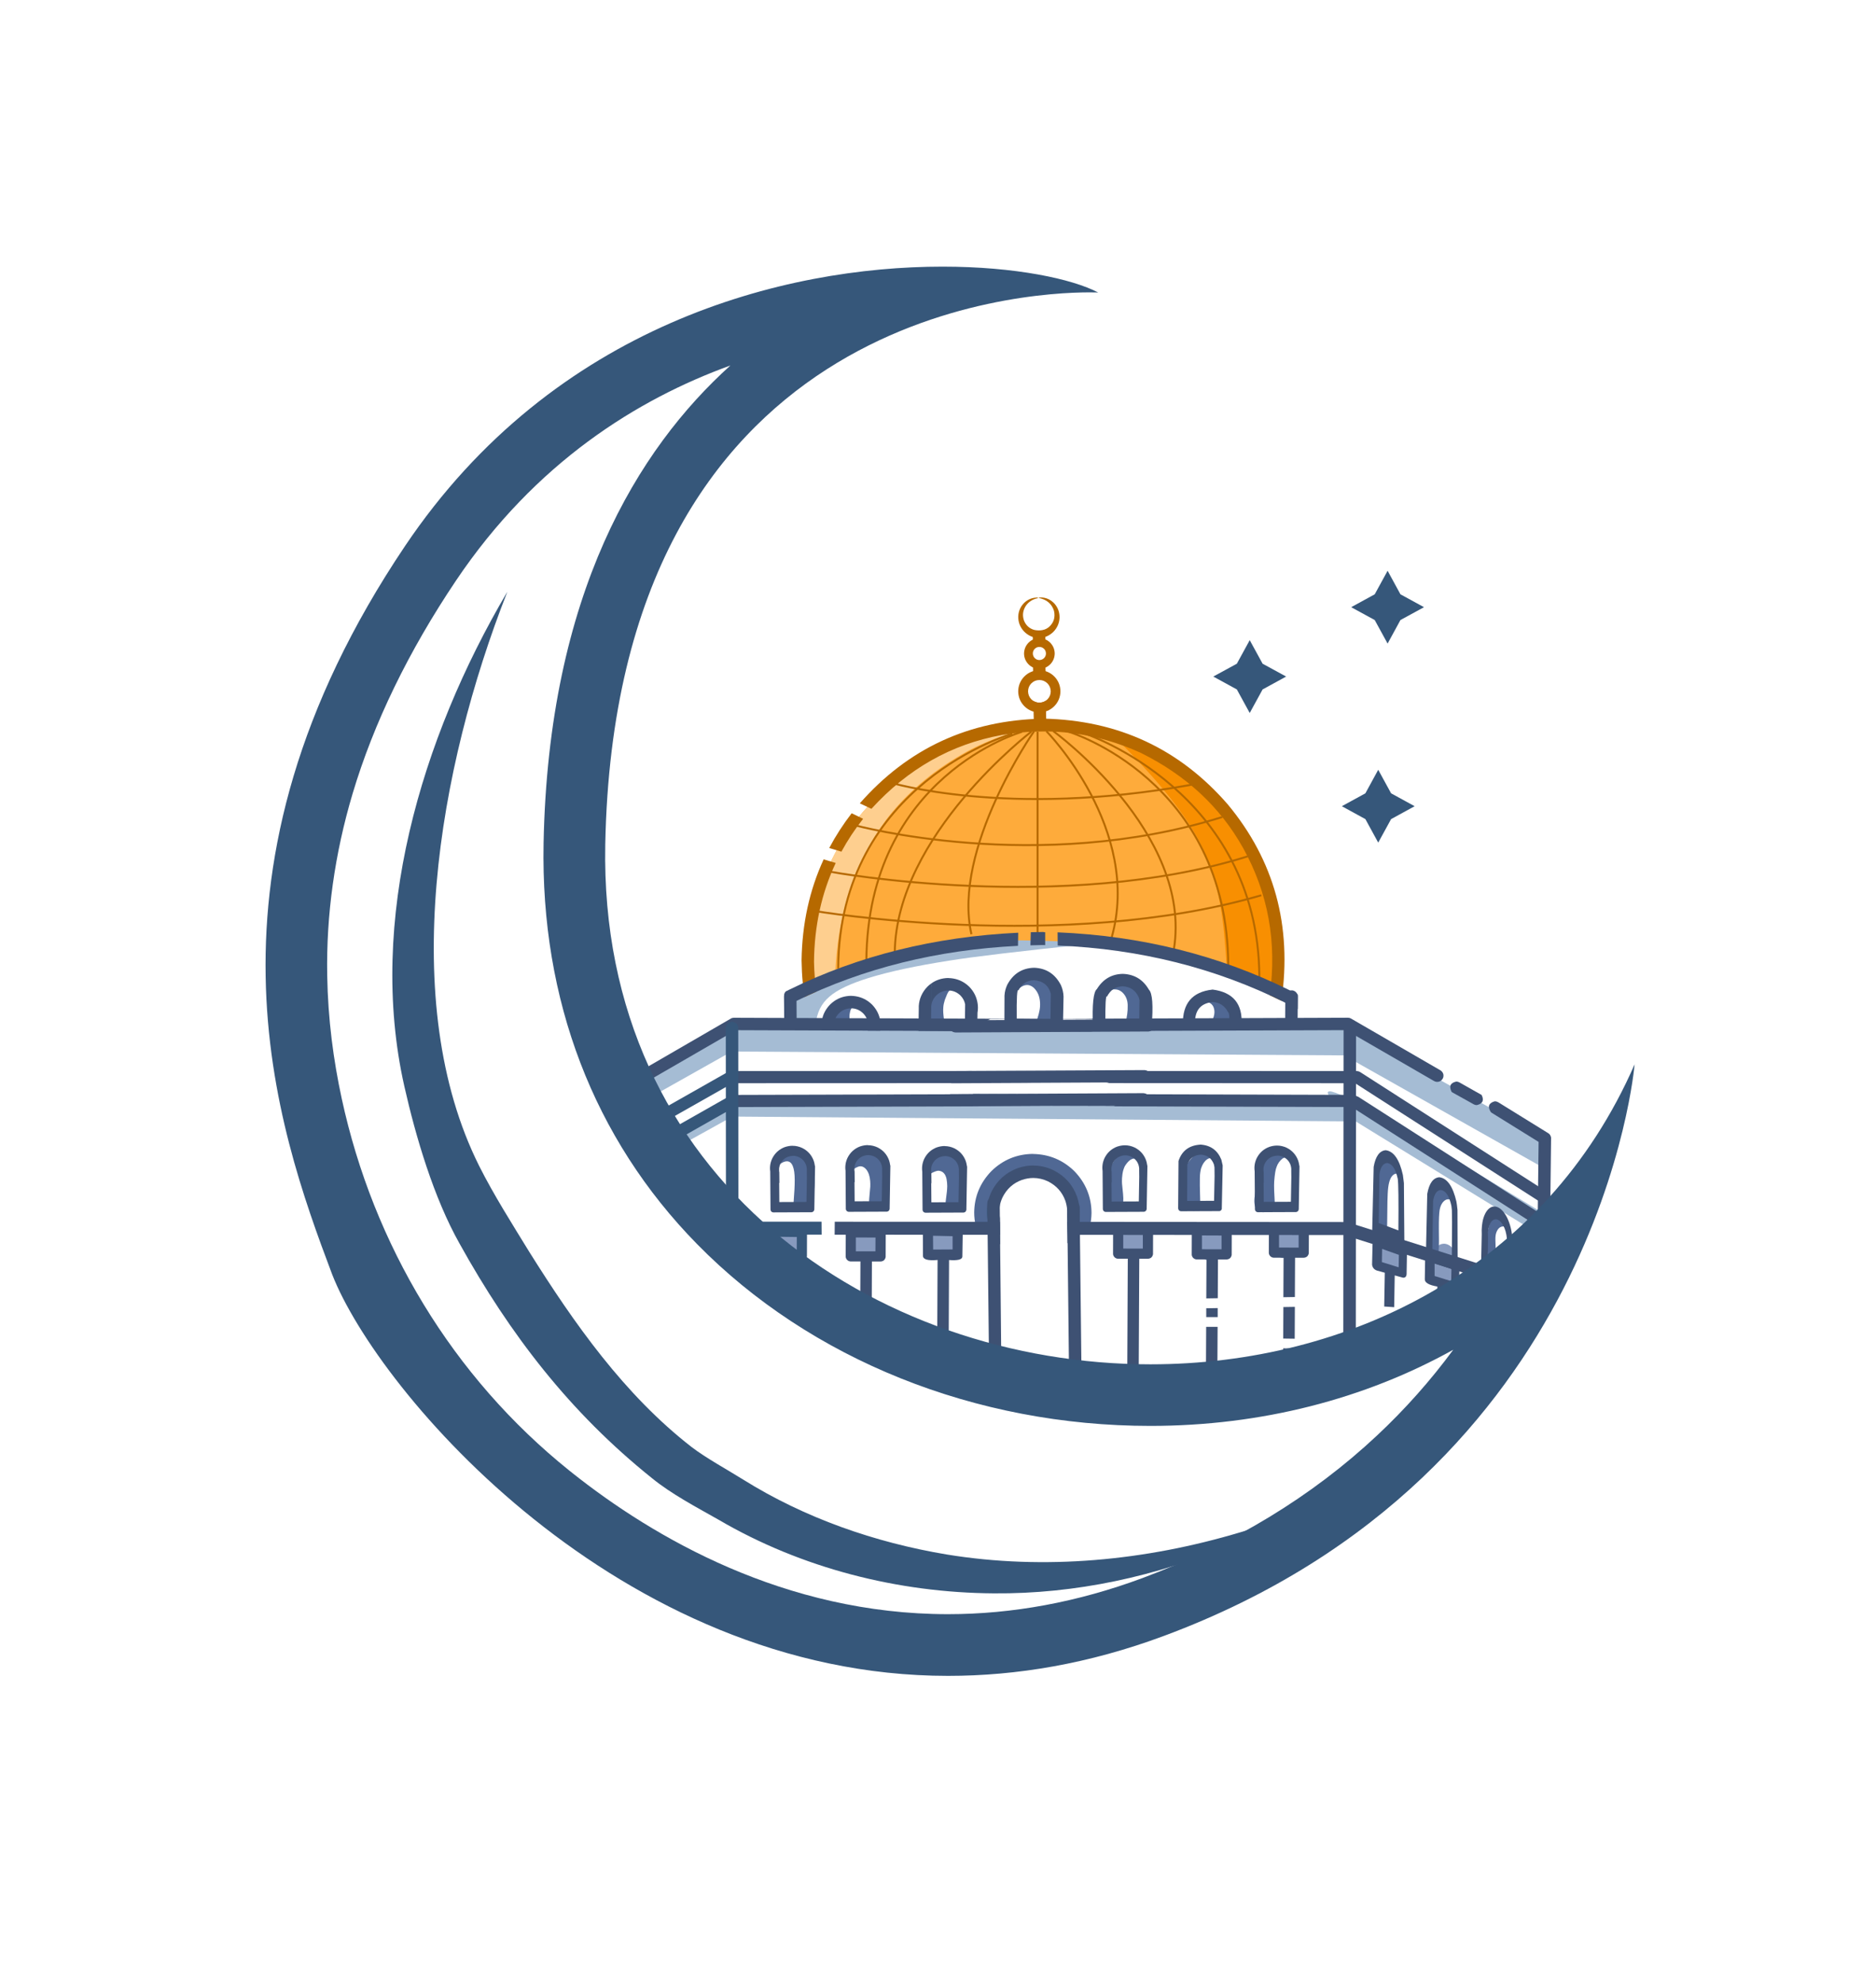 <?xml version="1.0" encoding="UTF-8"?>
<svg id="Layer_1" data-name="Layer 1" xmlns="http://www.w3.org/2000/svg" viewBox="0 0 482.06 509.49">
  <defs>
    <style>
      .cls-1 {
        fill: #d8bda5;
      }

      .cls-1, .cls-2, .cls-3, .cls-4, .cls-5, .cls-6, .cls-7, .cls-8, .cls-9, .cls-10 {
        stroke-width: 0px;
      }

      .cls-2 {
        fill: #a5bcd4;
      }

      .cls-11 {
        fill: none;
        stroke: #b66900;
        stroke-miterlimit: 10;
        stroke-width: .5px;
      }

      .cls-3 {
        fill: #feab3b;
      }

      .cls-4 {
        fill: #506894;
      }

      .cls-5 {
        fill: #879abe;
      }

      .cls-6 {
        fill: #3e5173;
      }

      .cls-7 {
        fill: #f88f01;
      }

      .cls-8 {
        fill: #36577a;
      }

      .cls-9 {
        fill: #fecf8f;
      }

      .cls-10 {
        fill: #b66900;
      }
    </style>
  </defs>
  <path class="cls-8" d="m130.32,152.15c-17.74,45.17-28.21,105.35-7.21,147.35,3.72,7.43,8.55,15.02,12.88,22.09,11.57,18.46,24.45,36.73,41.71,50.15,3.82,2.91,9.18,5.82,13.28,8.38,15.84,9.89,33.85,16.15,52.26,19.23,25.16,4.11,51.12,1.6,75.52-5.71,4.16-1.19,8.24-2.61,12.34-3.99-4.77,2.56-9.65,5.03-14.66,7.13-19.2,8.21-40.12,12.74-61.07,12.56-24.62-.16-49.43-6.45-70.75-18.93-5.69-3.23-12.05-6.55-17.11-10.68-21.06-16.87-36.48-36.93-49.42-60.24-6.61-11.72-11.24-27.35-14.2-40.46-9.57-42.5,4.26-89.3,26.41-126.89h0Z"/>
  <polygon class="cls-8" points="354.15 197.76 350.85 203.81 344.8 207.12 350.85 210.43 354.15 216.47 357.46 210.43 363.51 207.12 357.46 203.81 354.15 197.76 354.15 197.76"/>
  <polygon class="cls-8" points="321.13 164.46 317.82 170.51 311.77 173.81 317.82 177.12 321.13 183.17 324.44 177.12 330.49 173.81 324.44 170.51 321.13 164.46 321.13 164.46"/>
  <polygon class="cls-8" points="356.56 146.63 353.25 152.68 347.2 155.99 353.25 159.29 356.56 165.34 359.86 159.29 365.91 155.99 359.86 152.68 356.56 146.63 356.56 146.63"/>
  <path class="cls-1" d="m345.51,313.94l-.02,1.39h.4s-.09-.77-.09-.77l.48,1.01-.51-1.23.03.22-.29-.62Zm0,0"/>
  <path class="cls-2" d="m341.69,280.37c-.15,0-.26.03-.33.08-.74.21.75,2.24,4.46,6.08l51.68,31.77.02-2.83.02-3.18h0c-20.63-12.59-34.08-20.65-40.34-24.2l-6.7-3.77-4.67-2.43c-2.12-1.01-3.5-1.52-4.15-1.52h0Zm0,0"/>
  <path class="cls-5" d="m199.23,317.02v1.98s3.55,2.69,3.55,2.69l2.09.02.06-4.63-5.69-.06h0Zm0,0"/>
  <rect class="cls-5" x="218.83" y="316.4" width="6.98" height="5.59"/>
  <rect class="cls-5" x="238.92" y="316.61" width="6.89" height="4.49"/>
  <path class="cls-5" d="m290.89,314.5c-.72.17-1.36.55-1.9,1.14-.6.69-1.01,1.47-1.22,2.32-.21,1.02-.22,1.79-.03,2.3.27.82.71,1.49,1.32,1.99.63.49,1.29.76,1.98.81.95.07,1.75-.06,2.41-.38.34-.18.62-.43.82-.76.1-.15.19-.31.26-.45.32-.79.59-1.37.8-1.75.12-.24.38-.62.78-1.14l-5.22-4.07"/>
  <path class="cls-5" d="m314.36,314.5l-6.98.97c-.17,1.07-.22,2.31-.16,3.74.05,1.07.23,1.95.56,2.64.26.55.67,1.01,1.21,1.36.56.37,1.09.57,1.6.62.4.06.86-.02,1.36-.24.79-.43,1.32-.81,1.59-1.15.45-.51.77-.99.96-1.45.36-.89.55-1.56.56-2.02.09-.86.07-1.7-.06-2.52-.11-.68-.32-1.33-.64-1.97"/>
  <path class="cls-5" d="m333.97,314.5l-6.5,1.97c-.16,1.2-.17,2.45-.03,3.77.07.61.14,1.01.21,1.2.16.49.32.81.48.98.24.34.63.58,1.17.72.27.09.8.06,1.59-.11.56-.11,1.22-.4,1.97-.87.53-.33.98-.75,1.35-1.26.31-.42.54-.88.69-1.38.17-.76.25-1.45.21-2.09-.01-.98-.39-1.95-1.13-2.93"/>
  <path class="cls-5" d="m356.36,316.55c-.9.03-1.58.52-2.05,1.49-.46,1.03-.57,2.23-.34,3.63.26,1.42.78,2.63,1.57,3.63.82.99,1.68,1.5,2.57,1.52.9-.02,1.58-.52,2.05-1.48.46-1.02.57-2.23.35-3.63-.26-1.42-.78-2.63-1.57-3.63-.82-.99-1.68-1.5-2.57-1.52"/>
  <path class="cls-5" d="m371.03,319.52c-1,.02-1.85.58-2.53,1.69-.67,1.15-.98,2.51-.94,4.09.06,1.59.46,2.96,1.21,4.12.76,1.12,1.65,1.69,2.65,1.71,1-.02,1.85-.58,2.53-1.69.67-1.14.98-2.51.94-4.09-.06-1.59-.46-2.96-1.21-4.12-.76-1.12-1.64-1.69-2.65-1.72"/>
  <path class="cls-5" d="m385,325.1c-.95.02-1.73.54-2.31,1.59-.56,1.08-.78,2.36-.64,3.85.16,1.49.63,2.78,1.41,3.87.81,1.06,1.69,1.59,2.64,1.61.96-.01,1.73-.54,2.32-1.58.57-1.07.78-2.36.65-3.87-.16-1.49-.63-2.78-1.42-3.87-.81-1.05-1.69-1.59-2.64-1.6"/>
  <path class="cls-4" d="m203.87,295.04c-.78.02-1.46.14-2.04.38l-2.18,4.21c2.05-1.7,3.4-1.71,4.07-.05.33.8.49,1.98.49,3.55,0,.8-.02,1.65-.07,2.53l-.22,3.29c-.04.51-.1.99-.16,1.45-.02.07.15.11.49.11,1.47-.1,2.82-.88,4.04-2.35.69-.85,1.02-2.37,1.01-4.55-.01-.8-.13-1.56-.35-2.26-.48-1.65-.72-2.46-.73-2.4-.11-.36-.31-.77-.6-1.24-.42-.71-1.13-1.41-2.12-2.11-.4-.35-.94-.54-1.63-.56"/>
  <path class="cls-4" d="m222.66,295.22c-.89.03-1.64.2-2.26.51l-2.44,6.08c.81-1.07,1.69-1.78,2.63-2.1.72-.23,1.38.01,1.99.71.58.71.92,1.7,1.02,2.97.04.44.05.92.03,1.44l-.28,3.15c-.04.5-.04.88,0,1.16.11.25.45.37,1.04.38.65,0,1.33-.22,2.05-.66.61-.38,1.05-.86,1.33-1.44.36-.78.57-1.54.64-2.28.12-1.14.11-2.27-.01-3.4-.27-1.98-1-3.65-2.18-5.03-.47-.51-.95-.87-1.44-1.08-.71-.29-1.4-.42-2.1-.41"/>
  <path class="cls-4" d="m243.44,295.5c-.51,0-1.1.14-1.77.42-.41.17-.86.47-1.35.9-1.24,1.06-2.01,2.18-2.33,3.35l.12,2.07c1.13-.88,2.12-1.37,2.97-1.48.85.04,1.46.44,1.84,1.21.16.34.26.65.31.94.11.63.17,1.23.17,1.81-.01.49-.04.97-.09,1.44-.27,2-.41,3.32-.43,3.96.03.18.16.27.4.26.81-.05,1.39-.17,1.75-.36.91-.4,1.55-.79,1.9-1.17.69-.79,1.08-2.03,1.17-3.71.05-.87-.07-2.19-.36-3.99-.27-1.79-.53-2.92-.79-3.42-.75-1.38-1.92-2.12-3.52-2.22"/>
  <path class="cls-4" d="m290.47,294.73c-.79.09-1.74.67-2.85,1.75-1.16,1.3-1.95,2.51-2.36,3.65-.09.26-.17.53-.24.8l-.3,1.46c-.32,1.26-.48,1.94-.49,2.05-.18.93-.29,1.82-.33,2.68-.09,1.46.22,2.59.92,3.39.6.61,1.17.81,1.73.59.91-.38,1.57-1,1.97-1.85.11-.23.15-.71.13-1.43-.01-.33-.04-.7-.07-1.11-.17-1.54-.25-2.41-.26-2.6-.03-.37-.03-.85,0-1.44.07-.86.15-1.47.26-1.83.21-.75.43-1.26.64-1.53.53-.81,1.09-1.33,1.68-1.56.4-.19,1.15-.18,2.27.04l-2.7-3.04"/>
  <path class="cls-4" d="m309.19,294.77c-.34.15-.82.52-1.42,1.1-.68.63-1.44,1.47-2.29,2.51-.52.66-.93,1.24-1.21,1.75-.2.35-.36.75-.49,1.21-.19.69-.28,1.38-.26,2.08.05,1.74.12,2.99.23,3.76.21,1.48.6,2.48,1.19,3.03,1.35,1.13,2.47,1.14,3.37.02.09-.17.12-.36.12-.57l-.12-5.08c-.01-.67-.01-1.32.01-1.94.01-.95.12-1.79.32-2.51.35-1.06.87-1.82,1.54-2.29.61-.4,1.24-.46,1.88-.18l-2.87-2.87"/>
  <path class="cls-4" d="m327.09,294.68c-.74.92-1.55,2.21-2.44,3.89-.47,1.03-.93,2.47-1.37,4.32-.66,2.79-.99,4.7-.96,5.75.03,1.22.37,2.03,1.02,2.44.62.38,1.25.46,1.89.25.94-.26,1.68-.76,2.22-1.47.1-.13.14-.34.13-.62l-.17-3.44c-.03-.95-.02-1.7.01-2.26.14-1.89.35-3.13.6-3.71.3-.91.83-1.65,1.6-2.24.4-.21.7-.3.9-.29.07-.02.49.06,1.25.27l-4.66-2.86"/>
  <path class="cls-4" d="m356.77,296.71c-.53.07-1.05.5-1.56,1.28-.13.3-.29.77-.48,1.43l-.67,2.55c-.07.27-.13.56-.18.85-.09.55-.15.97-.17,1.27l-.25,3.92c-.02.39-.12,1.34-.32,2.84-.02.2-.04.5-.04.89-.02,1.17.16,2.12.55,2.86,1.04,1.59,1.93,2.18,2.67,1.75.05-.16.09-.65.12-1.48.04-1.88.06-3.97.08-6.27.01-.66.03-1.31.07-1.95.06-1.28.19-2.29.41-3.04.35-1.19.89-1.89,1.63-2.08.3-.13.85.4,1.66,1.58l-3.5-6.39"/>
  <path class="cls-4" d="m372.12,304.5c-1.61-2.87-2.37-1.32-3.14-.4-.5.6-1.01,1.53-1.34,2.97-.21.95-.34,1.78-.4,2.5-.06.7-.13,2.47-.21,5.31-.04,2.43.1,4.15.41,5.16.2.73.53,1.38.99,1.95.65.65,1.02.8,1.1.47.13-.49.2-1.21.21-2.18.01-.32.02-.83.02-1.53-.03-2.64-.04-4.26-.02-4.83.01-.88.05-1.64.1-2.28.08-1.11.34-1.97.78-2.59.56-.75,1.17-1.06,1.82-.92.47.24.9.93,1.3,2.08l-2.62-5.71"/>
  <path class="cls-4" d="m385.25,311.78c-1.1.14-1.84.66-2.24,1.56-.06.14-.12.35-.18.63-.34,1.44-.55,2.32-.61,2.65l-.49,2.49-.44,2.02c-.08.44-.14.8-.16,1.08-.1,1.5.02,2.7.38,3.6.64,1.32,1.35,2,2.13,2.05.33-.01.56-.09.69-.24.09-.03.15-.31.19-.83.04-.41.05-1.13.02-2.16.02.05-.06-1.38-.23-4.27-.03-.65-.05-1.24-.05-1.76-.02-.86.06-1.52.25-2,.38-.98.95-1.48,1.7-1.52.39-.09.85.51,1.38,1.79l-1.4-4.65c-.47-.33-.78-.48-.92-.44"/>
  <path class="cls-2" d="m186.81,264.06l-24.2,14.55,3.08,4.09,21.73-12.23-.61-6.4v-.02Zm0,0"/>
  <path class="cls-2" d="m200.57,262.58l-12.3.62-1.45.87-4.08,2.45,6.48,3.63,156.16.98,51.77,29.19.05-7.77-51.23-28.45-37.02-.54h0l-108.37-.98Zm0,0"/>
  <path class="cls-2" d="m186.71,283.18l-14.27,8.39,2.21,2.79,13.02-7.22-.95-3.92v-.04Zm0,0"/>
  <path class="cls-2" d="m176.05,286.76c15.85.12,15.9.12.17,0m12.62-3.85l-.76,3.94,157.92,1.23h.28s.19-4.46.19-4.46l-157.61-.71"/>
  <path class="cls-4" d="m265.43,296.44c-4.13.05-7.68,1.51-10.65,4.39-2.91,3-4.4,6.55-4.45,10.66,0,1.14.13,2.24.36,3.3l3.95-.03h.6c.07-3.65.38-6.51.93-8.56.6-2.37,1.75-3.86,3.45-4.47h.03c.62-.27,1.44-.4,2.44-.4,1.47,0,3.34.28,5.62.83,3.06.74,5.23,1.78,6.52,3.12,1.87,1.9,2.47,5.18,1.79,9.85l4.01.07c.28-1.15.43-2.35.45-3.6-.03-4.12-1.49-7.68-4.38-10.69-2.95-2.89-6.49-4.37-10.62-4.45h-.06Zm0,0"/>
  <path class="cls-8" d="m187.99,275.11h0c-.25,0-.52.06-.8.19l-18.96,10.75h0c.66.87,1.29,1.7,1.9,2.5l18.13-10.27h0l.53-.3c.74-.57.9-1.28.5-2.12-.27-.36-.57-.6-.9-.69-.12-.04-.25-.05-.39-.05h0Zm0,0"/>
  <path class="cls-8" d="m188,281.53s-.05,0-.08,0c-.23.01-.48.08-.73.21l-15.54,8.81h0c.67.88,1.31,1.71,1.92,2.49l15.2-8.62s.02-.02.03-.03c.77-.66.94-1.37.5-2.12-.38-.5-.82-.74-1.3-.74h0Zm0,0"/>
  <path class="cls-2" d="m264.32,237.91l-40.82,4.66-15.93,2.14c-.08,2.08-.04,4.17.11,6.28-.02-.21-.07-.31-.16-.31-.16,0-.44.36-.84,1.07-.6,1.22-.86,2.11-.8,2.66-1.13.33-2.29.67-3.47,1.01l1.14,7.65,6.05.03h.02c.27-2.94,1.43-5.28,3.49-7.04,1.95-1.73,5.33-3.34,10.14-4.83,5.26-1.63,12.15-3.11,20.67-4.44,6.06-.99,17.9-2.4,35.51-4.24l-15.12-4.63Zm0,0"/>
  <path class="cls-3" d="m268.05,186.24c-6.8-.34-14.62,1.6-23.48,5.84-9.17,4.33-16.46,9.48-21.88,15.44-5.15,5.75-9.13,12.55-11.92,20.43-2.63,7.49-3.66,15.19-3.08,23.08-.2-.6-.65-.12-1.34,1.46-.57,1.4-.63,2.12-.17,2.16,2.39-1.44,8.26-3.67,17.62-6.69,5.42-1.54,9.76-2.68,13.01-3.43,8.18-1.99,16.74-2.97,25.67-2.95,16.91.27,29.39,1.19,37.45,2.75,3.81.71,7.68,1.76,11.61,3.15,1.75.61,3.73,1.37,5.94,2.27l9.91,4.22c1.26-19.77-3.48-35.7-14.22-47.78-6.5-7.31-13.55-12.73-21.14-16.26-5.78-2.8-13.74-4.03-23.86-3.68"/>
  <path class="cls-7" d="m284.49,187.42c13.82,13.44,22.29,24.3,25.4,32.58,2.15,4.99,3.59,10.62,4.33,16.89.27,2.15.63,6.14,1.05,11.97h0c3.68,1.42,7.72,3.16,12.11,5.2.97-8.64-.01-17.99-2.96-28.03l-.04-.13c-4.22-13.43-13.61-24.7-28.15-33.82-3.78-2.18-7.69-3.73-11.73-4.65h0Zm0,0"/>
  <path class="cls-9" d="m271.41,185.69l-5.84.59h0,0l-6.69.68c-.54.12-1.02.25-1.44.4-16.7,5.04-29.18,12.83-37.43,23.38-4.26,5.58-7.5,11.79-9.72,18.63-2.27,7.01-3.14,14.22-2.61,21.63-.02-.21-.07-.31-.16-.31-.16,0-.44.36-.84,1.07-.6,1.23-.87,2.11-.8,2.66.08.16.17.25.26.25.04,0,.08-.02.13-.05,1.33-.84,4.09-2.02,8.3-3.53.5-15.73,4.88-29.23,13.14-40.51,5.07-6.64,11.56-12.23,19.47-16.78,5.69-3.37,12.76-5.89,21.21-7.56h0,0c.98-.19,1.98-.37,2.99-.55h.03Zm0,0"/>
  <path class="cls-4" d="m265.43,249.78c-.72,0-1.53.18-2.43.54-.88.36-1.52.77-1.93,1.23l-1.02,4.87c.98-1.71,1.94-2.76,2.89-3.16.97-.4,1.87-.23,2.71.52.98.94,1.51,2.2,1.6,3.76.04.68,0,1.34-.12,1.98-.07.38-.15.73-.23,1.04-.06.26-.25.88-.57,1.86-.06.18-.07.3-.05.36.21.43.7.65,1.49.65,1.34-.03,2.45-.63,3.33-1.8.71-1.07.96-2.44.73-4.12-.66-2.4-1.62-4.33-2.88-5.8-.96-1.25-2.13-1.9-3.5-1.94"/>
  <path class="cls-4" d="m288.23,252.27c-.45,0-1.07.05-1.85.16l-2.99,3.01c1.4-.92,2.43-1.34,3.1-1.26.99.01,1.82.49,2.49,1.44.58.84.84,1.84.79,3.02.02.49-.02,1.12-.12,1.91-.22,1.45-.43,2.48-.61,3.09,0,.01.02.02.04.02.67-.16,1.53-.51,2.57-1.05.62-.32,1.16-.73,1.63-1.22,1-1.07,1.42-2.23,1.28-3.48,0-.49-.24-1.29-.75-2.42-.38-.79-.76-1.34-1.12-1.65-.46-.44-1.18-.83-2.15-1.18-.49-.22-1.26-.35-2.3-.4"/>
  <path class="cls-4" d="m312.42,256.09c-.28,0-.49.01-.63.03l-2.84,1.15c1.4-.05,2.35.4,2.83,1.35.27.61.35,1.26.24,1.95-.05.33-.16.71-.32,1.13-.17.42-.38.87-.64,1.36-.02.04-.03.09-.03.14,0,.11.38.19,1.15.22,1.44-.05,2.69-.36,3.75-.93.54-.33.9-.64,1.07-.93.3-.43.45-.85.45-1.25-.04-.94-.69-2-1.95-3.19-.39-.33-.87-.6-1.45-.8-.55-.16-1.09-.24-1.63-.23"/>
  <path class="cls-4" d="m240.71,252.65c-1.11.6-1.83,1.24-2.17,1.93-.36.64-.62,1.2-.78,1.67-.47,1.34-.71,2.22-.74,2.61-.07.76-.07,1.34-.02,1.73.07.44.21.86.43,1.27.18.31.41.57.7.76.55.32.99.52,1.33.58.62.11,1.18.11,1.66-.02.65-.16,1.09-.42,1.33-.79.08-.12.12-.26.13-.42-.2-1.34-.26-2.39-.19-3.14.03-.59.17-1.25.4-1.97.43-1.17.76-1.89.99-2.16.54-.67,1.06-1.07,1.55-1.21l-4.62-.85"/>
  <path class="cls-4" d="m220.59,257.83l-4.96.12c-.41.23-.76.57-1.07,1.01-.48.71-.77,1.28-.89,1.72-.19.62-.21,1.12-.04,1.49.21.39.67.72,1.36,1,.47.2,1.06.27,1.75.21.73-.1,1.22-.3,1.48-.6.06-.09.09-.16.09-.21-.05-.95-.05-1.6,0-1.98.09-.59.2-1.02.35-1.3.44-.89,1.07-1.38,1.9-1.45"/>
  <path class="cls-8" d="m250.28,281h-.05c-.17.02-.32.06-.47.11l18.41-.05-17.89-.05Zm0,0"/>
  <path class="cls-8" d="m286.06,281l-17.89.05,18.41.05c-.14-.05-.3-.08-.47-.1h-.05Zm0,0"/>
  <path class="cls-6" d="m249.76,281.11l-61.01.18c-.95.09-1.46.62-1.55,1.57.09.94.6,1.45,1.53,1.55l79.44-.23-17.98-.05c-.91-.14-1.4-.66-1.47-1.58.07-.74.42-1.21,1.04-1.43h0Zm0,0"/>
  <path class="cls-6" d="m286.58,281.11c.62.21.97.69,1.04,1.43-.06.92-.55,1.45-1.47,1.58l-17.98.05,79.43.23c.93-.1,1.44-.62,1.53-1.55-.09-.95-.6-1.47-1.55-1.57l-61.01-.18h0Zm0,0"/>
  <path class="cls-8" d="m249.93,275.12h-.04s-.07,0-.11.01h17.31s-17.17-.01-17.17-.01Zm0,0"/>
  <path class="cls-8" d="m284.25,275.12h-17.16s17.3.01,17.3.01c-.03,0-.07,0-.11-.01h-.04Zm0,0"/>
  <path class="cls-6" d="m249.78,275.14l-61.44.02c-.93.09-1.44.6-1.55,1.53.06.93.55,1.46,1.49,1.59l78.81-.03h-17.21c-.93-.12-1.44-.64-1.52-1.57.09-.9.56-1.41,1.42-1.54h0Zm0,0"/>
  <path class="cls-6" d="m284.4,275.14c.85.13,1.32.64,1.42,1.54-.08.93-.59,1.46-1.52,1.56h-17.2s78.8.04,78.8.04c.93-.13,1.43-.66,1.49-1.59-.1-.93-.62-1.44-1.55-1.53l-61.44-.02h0Zm0,0"/>
  <path class="cls-6" d="m348.29,281.56s.05,0,.08,0c.23.03.47.11.72.25l48.41,31.06h0c-.14,1.06-.3,2.2-.45,3.41l-49.68-31.87s-.02-.02-.03-.03c-.74-.7-.86-1.42-.38-2.15.41-.47.86-.7,1.34-.67h0Zm-.02-6.38h.03s-.03,0-.03,0Zm.39-.03c.25.01.51.09.79.23l48.95,31.4h0c-.16.98-.34,2.11-.52,3.37l-49.65-31.86h0,0s-.52-.33-.52-.33c-.71-.61-.83-1.32-.38-2.14.28-.35.6-.56.94-.64.13-.03.26-.04.39-.03h0Zm0,0"/>
  <path class="cls-6" d="m308.53,296.63c1.7.1,2.84.95,3.41,2.55.14.82.18.98.13.5l.03,2.47-.13,6.34-6.92.03.05-9.31c.57-1.61,1.7-2.47,3.4-2.57m-.09-2.58c-2.86.19-4.72,1.59-5.58,4.21l-.09,12.17c.05.45.29.7.73.74l9.87-.04c.27-.02.48-.2.61-.52l.23-11.21-.34-1.48c-.97-2.41-2.75-3.7-5.35-3.88h-.09Zm0,0"/>
  <path class="cls-6" d="m289.05,294.23c-.63,0-1.27.11-1.91.32h-.02c-1.49.55-2.59,1.54-3.3,2.97-.14.3-.25.6-.34.91,0,0,0,0,0,0h0c-.07.25-.13.5-.16.75v.07s0-.07,0-.07h0c-.08.54-.08,1.09,0,1.64h0l.07,9.78c0,.17.06.33.16.46.14.18.33.28.58.29l9.84-.04c.4-.07.62-.3.68-.71l.19-11c0-.11-.03-.22-.07-.31h0s0-.06-.01-.1h0s0,0,0,0c-.05-.37-.14-.73-.26-1.1-.54-1.48-1.52-2.58-2.94-3.29-.81-.38-1.64-.57-2.48-.57h0Zm.12,2.58c.52,0,1.04.12,1.54.35.88.45,1.49,1.12,1.82,2.03.1.31.16.61.19.9v-.26s0,.26,0,.26h0c.01.17.02.34,0,.51l.02,1.73-.11,6.32-6.95.03h-.02s-.04-4.94-.04-4.94h0s.04.04.06.06l-.03-2.76c-.02-.1-.03-.21-.05-.31h0v-.67h0c0-.1.02-.19.04-.29h0c.05-.32.15-.63.3-.94.45-.89,1.12-1.49,2.03-1.82h.01c.4-.14.8-.21,1.19-.21h0Zm0,0"/>
  <path class="cls-6" d="m328.13,294.3c-.63,0-1.27.11-1.91.32h-.02c-1.49.55-2.59,1.54-3.3,2.97-.14.3-.25.6-.34.91h0c-.07.25-.13.5-.16.75h0v.07s0-.07,0-.07h0c-.08.54-.08,1.09,0,1.64h0l.07,9.77c0,.17.06.33.16.46.14.18.33.28.58.3l9.84-.04c.4-.07.62-.3.68-.71l.19-11c0-.11-.03-.22-.07-.31h0s0-.06-.01-.1c0,0,0,0,0,0-.05-.37-.14-.73-.26-1.1-.54-1.48-1.52-2.58-2.94-3.29-.81-.38-1.64-.57-2.48-.57h0Zm.12,2.58c.52,0,1.04.12,1.54.35.88.45,1.49,1.12,1.82,2.03.1.3.16.6.19.9h0v-.25s0,.27,0,.27c.01.17.02.34,0,.51h0l.02,1.73-.11,6.32-6.95.03h-.02s-.04-4.94-.04-4.94h0s.04.04.05.06l-.03-2.76c-.02-.1-.03-.2-.05-.31h0v-.67h0c0-.1.02-.19.04-.29h0c.05-.32.15-.63.3-.94.45-.89,1.12-1.49,2.03-1.82h.01c.4-.14.8-.21,1.19-.21h0Zm0,0"/>
  <path class="cls-8" d="m254.05,264.91c.18.07.37.1.55.1.05,0,.1,0,.15,0l12.72-.05-13.43-.05h0Zm0,0"/>
  <path class="cls-8" d="m280.9,264.91l-13.43.05,12.72.05c.05,0,.1,0,.16,0,.18,0,.37-.04.55-.1h0Zm0,0"/>
  <path class="cls-6" d="m188.61,261.46c-.34.01-.61.09-.81.22l-23.09,13.37c-.61.5-.8,1.12-.58,1.84.3.71.83,1.06,1.58,1.06h.04c.18,0,.41-.07.68-.2l22.65-13.09,64.98.24c-.13-.05-.26-.11-.38-.19-1.1-1.32-.84-2.29.78-2.9l13.03-.05-78.76-.29h-.11Zm0,0"/>
  <path class="cls-6" d="m346.34,261.46h-.11l-78.76.29,13.03.05c1.62.62,1.87,1.59.78,2.9-.13.08-.26.15-.38.19l64.98-.24,22.65,13.09c.27.13.5.2.68.2h.04c.75,0,1.27-.35,1.58-1.06.22-.73.03-1.34-.58-1.84l-23.09-13.37c-.21-.13-.48-.21-.81-.22h0Zm0,0"/>
  <path class="cls-6" d="m374.21,277.86c-1.54.32-1.93,1.22-1.18,2.69l5.71,3.18c.23.12.47.18.74.18,1.52-.36,1.93-1.23,1.23-2.62l-5.69-3.21c-.23-.13-.47-.2-.73-.22h-.07Zm0,0"/>
  <path class="cls-6" d="m384.24,282.94s-.05,0-.08,0h-.12c-1.55.46-1.85,1.4-.91,2.83l12.23,7.59-.43,36.54c1.05-.87,2.13-1.77,3.23-2.7h0l.41-34.96c-.12-.54-.37-.92-.75-1.13l-12.82-7.93c-.32-.17-.58-.25-.77-.25h0Zm0,0"/>
  <path class="cls-8" d="m299.12,353.96c-.95.05-1.49.61-1.6,1.66.09.95.66,1.47,1.71,1.54,3.24.43,4.8-.11,4.66-1.62.09-1.47-1.49-1.99-4.72-1.58h-.06Zm0,0"/>
  <path class="cls-8" d="m293.22,354.19h-.06s-25.68.21-25.68.21l3.94.03h.01c.08,0,.15,0,.21.01.93.19,1.39.76,1.41,1.72-.04.43-.22.78-.53,1.07-.18.16-.38.27-.6.34l21.27-.18h0c.08,0,.15,0,.21-.01.92-.19,1.38-.75,1.41-1.69-.14-.93-.67-1.43-1.6-1.5h0Zm0,0"/>
  <path class="cls-8" d="m242.4,354.19l3.78,3.23,16.85.14c-.21-.07-.41-.18-.6-.34-.32-.29-.49-.65-.53-1.07.01-.95.48-1.53,1.41-1.72.06,0,.13-.01.21-.01h.01l3.94-.03-25.08-.21Zm0,0"/>
  <path class="cls-8" d="m263.03,357.57c.15.05.31.07.48.07.02,0,.03,0,.05,0l3.91-.03-4.44-.04h0Zm0,0"/>
  <path class="cls-8" d="m271.92,357.57l-4.44.04,3.91.03s.03,0,.05,0c.17,0,.33-.02.48-.07h0Zm0,0"/>
  <path class="cls-8" d="m188.1,262.5c-.98.1-1.51.61-1.6,1.56l.04,43.59h0c1.08,1.02,2.15,2.02,3.2,2.99l-.04-46.62c-.11-.92-.64-1.43-1.6-1.52h0Zm0,0"/>
  <path class="cls-6" d="m346.85,262.5h0c-.96.09-1.49.6-1.6,1.54l-.08,89.68c.07.98.61,1.51,1.61,1.61.96-.09,1.49-.6,1.6-1.56l.08-89.69c-.09-.95-.62-1.48-1.6-1.58h0Zm0,0"/>
  <path class="cls-6" d="m203.07,254.42c-.38,0-.73.13-1.03.38-.3.26-.48.58-.55.96-.02.09-.02.18-.02.28l.05,7.58,3.2-.03-.05-7.58c0-.1-.01-.19-.03-.27-.07-.37-.25-.69-.55-.94-.3-.24-.64-.37-1.02-.37"/>
  <path class="cls-6" d="m331.88,254.42c.38,0,.73.13,1.03.38.3.26.48.58.55.96.02.09.02.18.02.28l-.05,7.58-3.2-.03.04-7.58c0-.1.01-.19.03-.27.07-.37.25-.69.55-.94.3-.24.64-.37,1.02-.37"/>
  <path class="cls-10" d="m211.65,220.77c-3.65,7.91-5.54,16.57-5.68,25.97.03,1.99.13,3.95.32,5.87.11,1.19.26,2.37.43,3.54,1.01-.47,2.02-.93,3.04-1.38-.16-1.16-.29-2.34-.38-3.53-.11-1.36-.18-2.73-.21-4.12.08-9.22,1.94-17.7,5.58-25.42h0l-3.1-.93Zm0,0"/>
  <path class="cls-10" d="m218.85,208.92c-2.2,2.86-4.13,5.84-5.77,8.94l3.13.94c1.59-2.93,3.45-5.75,5.58-8.45l-2.95-1.42h0Zm0,0"/>
  <path class="cls-10" d="m268.06,184.63c-18.99.36-34.7,7.61-47.12,21.75l2.98,1.41c9.38-10.29,20.55-16.61,33.51-18.96,12.36-2.13,24.24-.61,35.64,4.55,11.68,5.77,20.46,13.92,26.34,24.44,6.46,11.6,8.76,24.23,6.87,37.88,1,.46,2,.94,3,1.42,2.78-19.26-1.83-36.08-13.81-50.49-12.41-14.27-28.18-21.61-47.34-22.01h-.08Zm0,0"/>
  <path class="cls-10" d="m268.73,180.01c-.48.33-1.02.5-1.64.51-.58,0-1.1-.16-1.56-.45h0l.06,2.76.04,1.88h0,0l.02,1.01h0,0l.05,2.18c.7-.03,1.41-.06,2.12-.07h.25c.28,0,.55.01.83.02l-.05-2.2h0,0l-.02-1.01h0,0l-.04-1.88-.06-2.75h0Zm0,0"/>
  <path class="cls-8" d="m253.7,309.65c-.18,1.2-.16,2.41.04,3.64l-.04-3.64h0Zm0,0"/>
  <path class="cls-6" d="m265.57,299.41c-1.3,0-2.62.22-3.96.65l-.04.02c-3.09,1.13-5.36,3.18-6.83,6.13-.29.62-.52,1.25-.7,1.88h0c-.15.52-.26,1.04-.34,1.56h0l.04,3.64c.11.68.28,1.35.51,2.04.63,1.72,1.55,3.19,2.76,4.41l-.08-6.76h0c-.2-1.05-.21-2.09-.04-3.1h0v-.79s0,.79,0,.79c.13-.78.38-1.54.73-2.29,1.09-2.17,2.75-3.66,4.96-4.46h.03c.98-.34,1.95-.5,2.91-.5,1.28,0,2.54.29,3.78.87,2.16,1.09,3.64,2.75,4.45,4.98.25.75.4,1.49.46,2.21h0s0,0,0,0c.04.42.04.84.01,1.25h0l.08,7.49c.77-.84,1.42-1.81,1.97-2.9.68-1.47,1.07-2.97,1.15-4.47h0l-.02-1.57h0c-.02-.26-.05-.52-.09-.78h0s0,0,0,0c-.11-.76-.29-1.52-.55-2.28-1.11-3.06-3.14-5.33-6.09-6.81-1.68-.79-3.39-1.18-5.14-1.18h0Zm0,0"/>
  <path class="cls-8" d="m277.43,310.47l.02,1.56c.03-.52.02-1.04-.02-1.56h0Zm0,0"/>
  <path class="cls-6" d="m255.3,307.52c-.96.05-1.5.56-1.61,1.52l.54,48.37,3.14.11-.48-48.4c-.17-1.07-.69-1.6-1.56-1.6h-.04Zm0,0"/>
  <path class="cls-8" d="m277.44,311.28v.46s0,.3,0,.3v-.75Zm0,0"/>
  <path class="cls-6" d="m275.83,308.5c-.16,0-.34.02-.53.05h0c-.66.27-1.02.76-1.07,1.48v.65s.02,1.25.02,1.25h0s0,0,0,0l.02,2.02.45,40.39.04,3.2,3.2-.03-.04-3.2-.48-42.27h0s0-.21,0-.21v-.1s0-.04,0-.04h0s-.01-1.23-.01-1.23h0s0,0,0,0v-.36c-.02-.15-.05-.28-.09-.41-.22-.79-.72-1.19-1.51-1.19h0Zm0,0"/>
  <path class="cls-8" d="m258.12,255.8c0,.13-.01.26-.01.4,0,.09,0,.19,0,.28v-.68Zm0,0"/>
  <path class="cls-6" d="m265.72,251.82c2.29.18,3.73,1.35,4.31,3.51l.02-1.9-.12,8.32-8.67-.07c-.06-5.3.09-7.71.43-7.25.87-1.69,2.2-2.56,3.98-2.61m.04-3.2c-3.1.09-5.4,1.56-6.9,4.4-.4.87-.64,1.78-.69,2.74l-.04,9.23h.28s.09,0,.09,0h.09s2.66-.01,2.66-.01l.07-2.57c2.92,1.85,5.8,1.9,8.65.14v2.42s3.19-.03,3.19-.03l.18-8.91c-.03-1.03-.26-2.01-.67-2.94-1.48-2.86-3.76-4.35-6.86-4.47h-.06Zm0,0"/>
  <path class="cls-6" d="m243.69,251.25c-1.63.03-3.07.48-4.33,1.36-.36.25-.71.54-1.05.87-1.36,1.42-2.1,3.07-2.22,4.96h0v.68s-.04,2.53-.04,2.53l-.03,2.72v.07s0,.41,0,.41l15.11.06v-.48s0-.04,0-.04l.03-2.68.02-1.55h0c.07-.41.11-.82.11-1.25,0-.39-.03-.78-.09-1.15-.24-1.6-.94-3.02-2.12-4.24-.33-.32-.67-.61-1.03-.86-1.26-.89-2.71-1.35-4.34-1.39h-.03Zm4.35,3.01v.06s-.03,3.01-.03,3.01v.67s.03-3.74.03-3.74Zm-8.68-1.65l-.07,5.97c.07-1.07.49-2.01,1.27-2.82.84-.84,1.88-1.27,3.11-1.3h.02c1.19,0,2.23.44,3.12,1.3.63.65,1.03,1.4,1.19,2.25h0s-.02,1.82-.02,1.82c0,0,0,0,0,0h0l-.02,1.87-.03,2.7h-2.49s-6.22-.01-6.22-.01l.03-2.72.03-2.62h0s0,0,0,0v-.45s0,0,0,0h0l.07-5.97Zm0,0"/>
  <path class="cls-6" d="m218.69,255.83c-1.63.03-3.07.48-4.33,1.36-.36.25-.71.54-1.05.87-1,1.04-1.67,2.21-1.99,3.5-.12.47-.19.96-.22,1.46v.68s-.02,1.05-.02,1.05h3.2s.01-1.13.01-1.13h0s0-.46,0-.46h0,0l.02-1.59.05-4.38-.05,4.38-.02,1.59c.04-.56.17-1.09.41-1.59.21-.44.49-.85.86-1.23.85-.84,1.88-1.27,3.11-1.3h.02c1.19,0,2.23.44,3.12,1.3.37.39.67.81.88,1.27.14.31.25.64.32.98h0s-.02,1.82-.02,1.82h0s0,.39,0,.39h3.2s0-.06,0-.06h0c.07-.41.11-.82.11-1.25,0-.39-.03-.78-.09-1.15-.04-.24-.08-.48-.14-.72-.32-1.31-.98-2.49-1.98-3.53-.33-.32-.67-.61-1.03-.86-1.26-.89-2.71-1.35-4.34-1.39h-.03Zm4.35,3.01v.06s-.03,2.7-.03,2.7h3.05s-3.05,0-3.05,0v.31s0,.67,0,.67v-.98s-.32,0-.32,0h.33s.03-2.76.03-2.76Zm0,0"/>
  <path class="cls-6" d="m292.82,254.76v.09q-.03,2.78,0,0m-4.33-1.46c1.88.09,3.23.98,4.05,2.67.13.29.22.59.27.91l-.07,6.35-8.7-.04c-.05-5.3.09-7.71.42-7.25.86-1.69,2.18-2.57,3.97-2.64m.07-3.2c-2.86.06-5.07,1.36-6.64,3.9-.9.72-1.24,3.94-1.02,9.69l15.08.05c.45-5.5.22-8.7-.71-9.6-1.48-2.57-3.7-3.92-6.65-4.04h-.06Zm0,0"/>
  <path class="cls-6" d="m311.55,254.23c-5.17.57-7.7,3.54-7.59,8.92h.09s3.04.01,3.04.01c-.18-3.45,1.3-5.36,4.44-5.73,1.78.04,3.12.89,4.02,2.56h3.33s-3.32,0-3.32,0c.31.25.41,1.31.28,3.16l3.19.04c.31-5.3-2.18-8.29-7.45-8.97h-.03Zm0,0"/>
  <path class="cls-6" d="m223,294.18c-.63,0-1.27.11-1.91.32h-.02c-1.49.55-2.59,1.54-3.3,2.97-.14.3-.25.6-.34.91h0c-.07.25-.13.5-.16.75h0v.07s0-.06,0-.06h0c-.08.54-.08,1.09,0,1.64h0l.07,9.78c0,.17.06.33.16.46.14.18.33.28.58.3l9.84-.04c.4-.07.62-.3.68-.71l.19-11c0-.11-.03-.22-.07-.31,0-.03,0-.06-.01-.09,0,0,0,0,0,0-.05-.37-.14-.73-.26-1.1-.54-1.48-1.52-2.58-2.94-3.29-.81-.38-1.64-.57-2.48-.57h0Zm.12,2.58c.52,0,1.04.12,1.54.35.88.45,1.49,1.12,1.82,2.03.1.3.16.61.19.9v-.26s0,.26,0,.26c.01.17.02.34,0,.51h0l.02,1.73-.11,6.32-6.95.02h-.02s-.04-4.94-.04-4.94c.02.02.04.04.06.06l-.03-2.76c-.02-.11-.04-.21-.05-.32v-.67c0-.09.02-.19.03-.28h0c.05-.32.15-.63.3-.94.45-.89,1.12-1.49,2.03-1.82h.01c.4-.14.8-.21,1.19-.21h0Zm0,0"/>
  <path class="cls-6" d="m203.65,294.35c-.63,0-1.27.11-1.91.32h-.02c-1.49.55-2.59,1.54-3.3,2.97-.14.3-.25.6-.34.91h0c-.07.25-.13.5-.16.75v.07s0-.07,0-.07h0c-.08.54-.08,1.09,0,1.64h0l.07,9.78c0,.17.06.33.16.46.14.18.33.28.58.29l9.84-.04c.4-.07.62-.3.68-.71l.19-11c0-.11-.03-.22-.07-.31,0-.03,0-.06-.01-.09h0s0,0,0,0c-.05-.37-.14-.73-.26-1.1-.54-1.48-1.52-2.58-2.94-3.29-.81-.38-1.64-.57-2.48-.57h0Zm.12,2.58c.52,0,1.04.12,1.54.35.88.45,1.49,1.12,1.82,2.03.1.31.16.61.19.9v-.26s0,.27,0,.27h0c.01.17.02.34,0,.51l.02,1.73-.11,6.32-6.95.03h-.02s-.04-4.94-.04-4.94h0s.04.04.06.06l-.03-2.76h0c-.02-.1-.04-.21-.05-.31h0v-.67h0c0-.09.02-.19.04-.28h0c.05-.32.15-.63.3-.94.45-.89,1.12-1.49,2.03-1.82h.01c.4-.14.8-.2,1.19-.2h0Zm0,0"/>
  <path class="cls-6" d="m242.72,294.42c-.63,0-1.27.11-1.91.32h-.02c-1.49.55-2.59,1.54-3.3,2.97-.14.3-.25.6-.34.91-.07.25-.13.5-.16.75h0v.07s0-.07,0-.07h0c-.08.54-.08,1.09,0,1.64h0l.07,9.78c0,.17.06.33.16.46.14.18.33.28.58.3l9.84-.04c.4-.07.62-.3.68-.71l.19-11c0-.11-.03-.22-.07-.31h0s0-.06-.01-.09c0,0,0,0,0,0-.05-.37-.14-.73-.26-1.1-.54-1.48-1.52-2.58-2.94-3.29-.81-.38-1.64-.57-2.48-.57h0Zm.12,2.58c.52,0,1.04.12,1.54.35.88.45,1.49,1.12,1.82,2.03.1.31.16.61.19.9v-.26s0,.27,0,.27c.01.17.02.34,0,.51h0l.02,1.73-.11,6.32-6.95.03h-.02s-.04-4.94-.04-4.94c.02.02.04.04.06.06l-.03-2.76c-.02-.11-.04-.21-.05-.31v-.67c0-.09.02-.19.03-.28h0c.05-.32.15-.63.3-.94.45-.89,1.12-1.49,2.03-1.82h.01c.4-.14.8-.21,1.19-.21h0Zm0,0"/>
  <path class="cls-6" d="m274.26,313.9l.12,3.33,71.04.06,46.85,14.79,3.08-2.56-49.21-15.57-71.88-.05h0Zm0,0"/>
  <path class="cls-6" d="m214.5,313.86l-.03,3.33,39.31.03h3.2s-.04-3.33-.04-3.33h-3.2s-39.25-.02-39.25-.02Zm0,0"/>
  <path class="cls-8" d="m193.21,313.85l3.76,3.33h13.85c.28.03.38,0,.31-.06l-.03-3.26h-17.83s-.06-.01-.06-.01Zm0,0"/>
  <path class="cls-8" d="m176.65,295.92c-.24,0-.48.04-.72.13,0,0-.02,0-.02,0h0c1.77,2.27,3.08,3.9,3.94,4.9,0-.02,0-.04,0-.06h0c-.03-.32-.08-.63-.13-.93h0c-.07-.37-.15-.72-.25-1.07-.51-1.61-1.26-2.58-2.25-2.91h-.01c-.18-.05-.36-.07-.54-.07h0Zm0,0"/>
  <path class="cls-6" d="m356.42,298.78c1.29.15,2.2,1.51,2.75,4.06.17,1.13.23,5.55.16,13.26l-5.06-1.9.19-12.51c.27-1.79.9-2.76,1.87-2.9m-.26-3.29c-1.57.13-2.61,1.55-3.09,4.27l-.39,17.11c.07.43.23.73.48.89l7.36,2.78c.29-.08.44-.4.44-.96l-.12-15.65-.26-2.07c-.88-3.98-2.35-6.11-4.41-6.37h0Zm0,0"/>
  <path class="cls-6" d="m370.2,305.72c1.29.15,2.2,1.51,2.75,4.06.13,1.23.17,1.51.12.83l.05,3.4-.06,9.01-5.01-1.94.2-12.52c.29-1.8.93-2.74,1.92-2.84m-.32-3.28c-1.58.13-2.61,1.55-3.1,4.27l-.38,17.16,8.2,2.63-.05-15.65c-.1-1.02-.2-1.75-.28-2.16-.9-3.89-2.35-5.97-4.33-6.24h-.06Zm0,0"/>
  <path class="cls-6" d="m383.98,309.96c-.18,0-.36.02-.54.07h-.01c-.99.33-1.74,1.3-2.25,2.91-.1.35-.19.7-.25,1.07h0,0c-.06.3-.1.61-.13.93h0s0,0,0,0h0,0c-.07.68-.09,1.39-.05,2.14h0l-.16,7.75-.07,3.54,5.52,1.74-3.84-1.44h-.01s.04-3.32.04-3.32l.05-3.74h0s.03.06.04.09l.04-3.75c-.01-.14-.02-.29-.02-.43h0v-.89c.02-.12.03-.24.04-.36h0c.04-.4.12-.78.22-1.14.32-1.03.78-1.64,1.39-1.84h0c.12-.03.24-.05.35-.05.15,0,.3.03.45.08.35.13.7.4,1.04.82.6.79,1.02,1.81,1.25,3.08.07.43.12.84.14,1.25v-.35s0,.35,0,.35c.01.23.02.46,0,.69h0l.03,2.36v5.42s0,3.55,0,3.55l1.5.47-.03-3.56-.07-9.06c0-.15-.02-.3-.06-.43,0-.04,0-.09-.01-.13h0s0,0,0,0c-.04-.5-.11-1-.2-1.52-.39-2.03-1.07-3.66-2.03-4.9-.54-.66-1.09-1.09-1.65-1.28-.24-.08-.48-.13-.72-.13h0Zm0,0"/>
  <path class="cls-8" d="m223.99,336.26l-2.54.03,2.52,2.16.02-2.17v-.02Zm0,0"/>
  <path class="cls-6" d="m218.63,315.28c-.73.06-1.17.45-1.3,1.15l-.02,6.39c.01.3.12.56.32.8.25.28.56.43.91.45h2.56s-.04,9.69-.04,9.69l2.95-.03.04-9.64h2.21c.73-.04,1.17-.43,1.32-1.15l.02-6.39c-.01-.3-.12-.56-.32-.8-.25-.28-.56-.43-.91-.45l-7.72-.02h0Zm1.31,2.63l5.03.02-.02,3.54h-5.01s-.02-.01-.02-.01v-3.55s0,0,0,0Zm0,0"/>
  <path class="cls-6" d="m239.75,317.47l5.03.11v3.41s-5,.03-5,.03l-.03-3.48m-1.31-2.7c-.73.06-1.17.45-1.3,1.16l.02,6.64c.03.93,1.28,1.28,3.76,1.05l-.13,29.12,2.94,2.48.14-31.58c2.21.16,3.35-.12,3.42-.84l.11-6.92c-.15-.63-.54-.99-1.17-1.09l-7.78-.02h0Zm0,0"/>
  <path class="cls-8" d="m198.41,315.1c-1.05.1-1.48.84-1.31,2.21l2.6,2.06.06-1.64,4.99.06-.02,3.51-2.47.03,3.49,2.6c.92.03,1.45-.35,1.6-1.15l.02-6.45c0-.23-.11-.49-.34-.77-.31-.29-.62-.44-.93-.43l-7.68-.02h-.02Zm0,0"/>
  <path class="cls-6" d="m332.73,335.74l-2.95.05-.04,8.09,2.95.04.04-8.18Zm0,0"/>
  <path class="cls-6" d="m329.73,346.4l-.03,6.46v3.2c1,0,1.98,0,2.93,0v-3.2s.04-6.43.04-6.43l-2.95-.04Zm0,0"/>
  <path class="cls-6" d="m312.91,336.05l-2.95.05v2.27s2.94,0,2.94,0v-2.31Zm0,0"/>
  <path class="cls-6" d="m312.89,340.88h-2.95l-.06,12.42v3.2c1,0,1.98,0,2.93,0v-3.2s.07-12.42.07-12.42Zm0,0"/>
  <path class="cls-6" d="m327.36,314.32c-.73.06-1.17.45-1.3,1.15l-.02,6.39c.01.3.12.56.32.8.25.28.56.43.91.45h2.56s-.05,10.15-.05,10.15l2.95-.05.05-10.09h2.21c.73-.04,1.17-.43,1.32-1.15l.02-6.39c-.01-.3-.12-.56-.32-.8-.25-.28-.56-.43-.92-.45l-7.72-.02h0Zm1.31,2.63l5.03.02v3.54s-5.02-.01-5.02-.01h-.02s0-3.55,0-3.55h0Zm0,0"/>
  <path class="cls-6" d="m307.55,314.76c-.73.06-1.17.45-1.3,1.15l-.02,6.39c.01.3.12.56.32.8.25.28.56.43.91.45h2.56s-.05,10.02-.05,10.02l2.95-.05.05-9.96h2.21c.73-.04,1.17-.43,1.32-1.15l.02-6.39c-.01-.3-.12-.56-.32-.8-.25-.28-.56-.43-.92-.45l-7.72-.02h0Zm1.31,2.63l5.03.02v3.54s-5.02-.01-5.02-.01h-.02s0-3.55,0-3.55h0Zm0,0"/>
  <path class="cls-6" d="m287.33,314.58c-.73.06-1.17.45-1.3,1.15l-.02,6.39c.01.3.12.56.32.8.25.28.56.43.91.45h2.56s-.14,29.74-.14,29.74v3.2c1,0,1.98,0,2.94,0v-3.2s.15-29.73.15-29.73h2.21c.73-.04,1.17-.43,1.32-1.15l.02-6.39c-.01-.3-.12-.56-.32-.8-.25-.28-.56-.43-.92-.45l-7.72-.02h0Zm1.31,2.63l5.03.02v3.54s-5.02-.01-5.02-.01h-.02s0-3.55,0-3.55h0Zm0,0"/>
  <path class="cls-6" d="m355.65,338.17l-.04,2.29,2.56.23.04-2.34-2.56-.17Zm0,0"/>
  <path class="cls-6" d="m353.54,317.77c-.19,0-.35.05-.51.16-.2.16-.31.38-.33.67v.69s-.13,5.62-.13,5.62c.12.76.54,1.25,1.24,1.5l2.03.56-.15,8.68,2.56.17.14-8.16,2.07.57c.06.01.11.02.17.02,0,0,.01,0,.02,0,.2,0,.38-.07.53-.22.16-.17.24-.38.26-.63l.09-5.19v-.38c-.07-.58-.34-1.01-.79-1.3h0,0c-.06-.04-.12-.07-.18-.1h0s-1.58-.62-1.58-.62l-5.04-1.97c-.12-.04-.24-.06-.35-.07,0,0-.01,0-.02,0h0Zm1.61,3.08l4.31,1.53h0s-.06,3.19-.06,3.19h-.01s-4.3-1.33-4.3-1.33l.06-3.38Zm0,0"/>
  <path class="cls-6" d="m368.66,324.41l4.31,1.6-.07,3.12-4.26-1.32v-3.38m-1.59-3.1c-.44,0-.71.25-.83.76l-.1,6.55c-.03.88,1.05,1.51,3.23,1.88l-.27,18.03,2.55-1.65.27-15.64c2.03.7,3.01.73,2.94.11l.2-5.96c-.07-.62-.37-1.08-.9-1.38l-7.08-2.7h0Zm0,0"/>
  <path class="cls-6" d="m383.13,329.16l4.31,1.6-.07,3.12-4.26-1.32v-3.38m-1.59-3.1c-.44,0-.72.25-.83.76l-.12,6.46c0,.98,1.08,1.64,3.25,1.98l-.05,3.32,2.58-1.91.06-.7.64.17,2.38-1.86.05-2.84-.5-.16c.5.57.67.17.51-1.21-.09-.61-.41-1.05-.97-1.34l-7-2.66h-.01Zm0,0"/>
  <path class="cls-10" d="m267.08,174.7c.79,0,1.47.29,2.05.84.56.56.85,1.25.87,2.06-.01.81-.29,1.5-.85,2.06-.57.56-1.25.84-2.06.86-.79,0-1.47-.29-2.05-.84-.56-.56-.85-1.25-.87-2.06.01-.81.29-1.5.84-2.06.57-.56,1.25-.85,2.06-.86m0-2.52c-1.49.02-2.78.55-3.85,1.6-1.03,1.06-1.56,2.34-1.58,3.83.02,1.49.55,2.77,1.59,3.83,1.05,1.03,2.33,1.56,3.83,1.59,1.49-.02,2.78-.55,3.85-1.6,1.03-1.06,1.56-2.34,1.58-3.83-.02-1.49-.55-2.77-1.59-3.83-1.05-1.03-2.33-1.56-3.83-1.59"/>
  <path class="cls-10" d="m268.59,169.64c-.09.22-.24.42-.45.6-.38.29-.82.44-1.33.44-.51,0-.95-.15-1.33-.43-.02-.02-.05-.04-.07-.06h0l.05,1.95h0,0v.38s.02.36.02.36h0,0l.05,1.79c.71-.03,1.42-.04,2.14-.05h.25c.27,0,.54,0,.81.01l-.05-1.76h0,0v-.52s-.02-.27-.02-.27h0,0l-.06-2.3v-.15h0Zm0,0"/>
  <path class="cls-8" d="m268.5,164.77c-.24.17-.5.29-.78.38h0c.13.08.26.17.37.29.2.2.35.43.44.68l-.03-1.35h0Zm0,0"/>
  <path class="cls-8" d="m265.3,164.82l.02.74s.07-.08.11-.12c.14-.14.29-.25.46-.34h0c-.2-.07-.39-.17-.58-.29h0Zm0,0"/>
  <path class="cls-10" d="m267.09,166.2c.46,0,.85.17,1.19.49.32.32.48.72.49,1.19,0,.47-.17.86-.49,1.19-.34.33-.73.49-1.19.5-.45,0-.85-.16-1.19-.49-.32-.32-.49-.72-.5-1.19,0-.47.17-.86.48-1.19.34-.33.73-.5,1.19-.5m.01-2.25c-1.09.02-2.02.4-2.79,1.16-.74.76-1.12,1.69-1.15,2.77.01,1.08.4,2.01,1.15,2.79.76.75,1.68,1.13,2.77,1.16,1.09-.01,2.02-.39,2.8-1.15.75-.77,1.14-1.7,1.16-2.78-.01-1.08-.4-2.01-1.15-2.79-.76-.75-1.68-1.13-2.77-1.16"/>
  <path class="cls-10" d="m268.56,161.79c-.49.2-1.02.29-1.61.29-.05,0-.11,0-.16,0-.51,0-.99-.09-1.43-.26h0l.02,1.17h0,0v.48s.01.08.01.08v.38s.02.4.02.4h0,0l.04,1.86c.71-.03,1.42-.06,2.14-.07h.25c.27,0,.54,0,.81.02l-.04-1.87h0s0,0,0,0v-.33s0,0,0,0h0v-.4s-.01-.26-.01-.26v-.34s0,0,0,0h0l-.02-1.13h0Zm0,0"/>
  <path class="cls-10" d="m267.51,153.5c-.32,0-.55.03-.7.1,2.11.38,3.45,1.49,4.03,3.34.37,1.67-.07,3.06-1.31,4.15-.95.79-2.19,1.04-3.74.75-1.27-.36-2.16-1.17-2.66-2.4-.44-1.26-.32-2.46.35-3.61.31-.52.72-.96,1.22-1.32.62-.44,1.27-.71,1.96-.82.05-.03.05-.09.02-.17-1.33-.03-2.49.41-3.46,1.31-.97.95-1.49,2.11-1.57,3.47-.04,1.51.46,2.83,1.5,3.94,1.06,1.07,2.35,1.64,3.9,1.69,1.39-.08,2.59-.61,3.61-1.59.98-1,1.52-2.19,1.6-3.58.04-1.42-.39-2.64-1.3-3.68-.96-1.03-2.11-1.56-3.42-1.59"/>
  <path class="cls-6" d="m293.83,280.84l-49.6.25c-.94.14-1.43.69-1.48,1.64.13.95.67,1.45,1.62,1.5l49.59-.25c.92-.16,1.4-.7,1.44-1.62-.12-.93-.64-1.43-1.56-1.51"/>
  <path class="cls-6" d="m294.07,274.91l-49.6.25c-.94.14-1.43.69-1.48,1.64.13.94.67,1.44,1.62,1.49l49.59-.25c.92-.15,1.4-.7,1.44-1.63-.12-.92-.64-1.42-1.56-1.5"/>
  <path class="cls-6" d="m295.04,261.87l-49.6.25c-.94.14-1.43.69-1.48,1.64.12.93.66,1.43,1.62,1.49l49.59-.25c.92-.15,1.4-.7,1.44-1.63-.12-.92-.64-1.42-1.56-1.5"/>
  <path class="cls-8" d="m187.71,93.87c-23.84,21.48-46.78,58.73-48.03,122.75-.78,40.28,12.85,75.89,39.43,102.98,29.12,29.69,71.57,46.72,116.48,46.72,28.52,0,55.13-6.93,77.84-19.56-5.85,7.93-12.39,15.29-19.57,22.01-16.68,15.64-36.97,27.97-60.28,36.64-16.57,6.16-33.38,9.28-49.97,9.28-42.03,0-75.7-19.73-96.55-36.28-.25-.2-.5-.4-.75-.6-30.01-24.07-50.37-57.98-58.5-95.58-2.13-9.86-3.54-20.34-3.73-31.65-.27-15.58,1.93-31.28,6.52-46.67,5.42-18.16,14.36-36.59,26.6-54.79,20.36-30.27,46.57-46.56,70.52-55.24m54.46-25.38c-40.42,0-99.71,14.68-138.11,71.79-56.14,83.49-33.11,148.98-18.71,187.13,11.77,30.1,73.65,103.12,158.27,103.12,17.58,0,36.17-3.09,55.49-10.28,112.28-41.74,120.91-146.82,120.91-146.82-22.91,52.45-73.53,77.06-124.42,77.06-70.62,0-141.75-47.39-140.08-133.56,2.65-136.35,107.56-141.83,124.4-141.83,1.47,0,2.27.04,2.27.04-6.71-3.52-21.35-6.65-40.02-6.65h0Z"/>
  <path class="cls-11" d="m260.12,188.5s-44.49,12.68-44.74,60.34"/>
  <path class="cls-11" d="m262.62,188s-39.74,11.34-40,59"/>
  <path class="cls-11" d="m278.87,188.5s44.49,14.84,44.74,62.5"/>
  <path class="cls-11" d="m274.62,188s40.74,12.34,41,60"/>
  <path class="cls-11" d="m265.03,187.95s-34.8,26.56-35.11,56.81"/>
  <line class="cls-11" x1="266.62" y1="188" x2="266.62" y2="239.49"/>
  <path class="cls-11" d="m270.65,187.82s35.97,26.18,30.97,56.18"/>
  <path class="cls-11" d="m268.89,187.85s24.72,25.15,16.72,53.15"/>
  <path class="cls-11" d="m265.69,187.9s-21.07,30.1-16.07,52.1"/>
  <path class="cls-11" d="m228.62,201s30.04,9.21,77.52.61"/>
  <path class="cls-11" d="m219.62,212s46.87,12.81,94.44-2.1"/>
  <path class="cls-11" d="m213.62,224s59.44,10.9,107-4"/>
  <path class="cls-11" d="m209.12,234s63.88,10.9,115-4"/>
  <path class="cls-6" d="m267.91,239.43c-1.02.01-2.03.03-3.03.06l-.1,3.37c2.4-.07,3.67-.09,3.79-.05v-3.3s-.59-.09-.59-.09h-.06Zm0,0"/>
  <path class="cls-6" d="m261.63,239.62c-21.43,1.02-41,5.88-58.73,14.59h0c-.33.16-.66.33-.99.49-.22.23-.36.51-.41.83-.02.09-.02.18-.02.27l.02,2.93c1.06-.55,2.12-1.09,3.19-1.61,17.18-8.39,36.14-13.1,56.89-14.13l.06-3.37Zm0,0"/>
  <path class="cls-6" d="m271.76,239.54l.03,3.37h0c21.13.88,40.63,5.78,58.48,14.69v-1.81s0,1.81,0,1.81h0c1.07.53,2.13,1.08,3.19,1.64l.02-3.45c0-.08,0-.17-.02-.27,0-.03-.01-.05-.02-.08h0c-.73-.38-1.47-.75-2.21-1.12-18.15-8.96-37.98-13.9-59.48-14.8h0Zm0,0"/>
</svg>